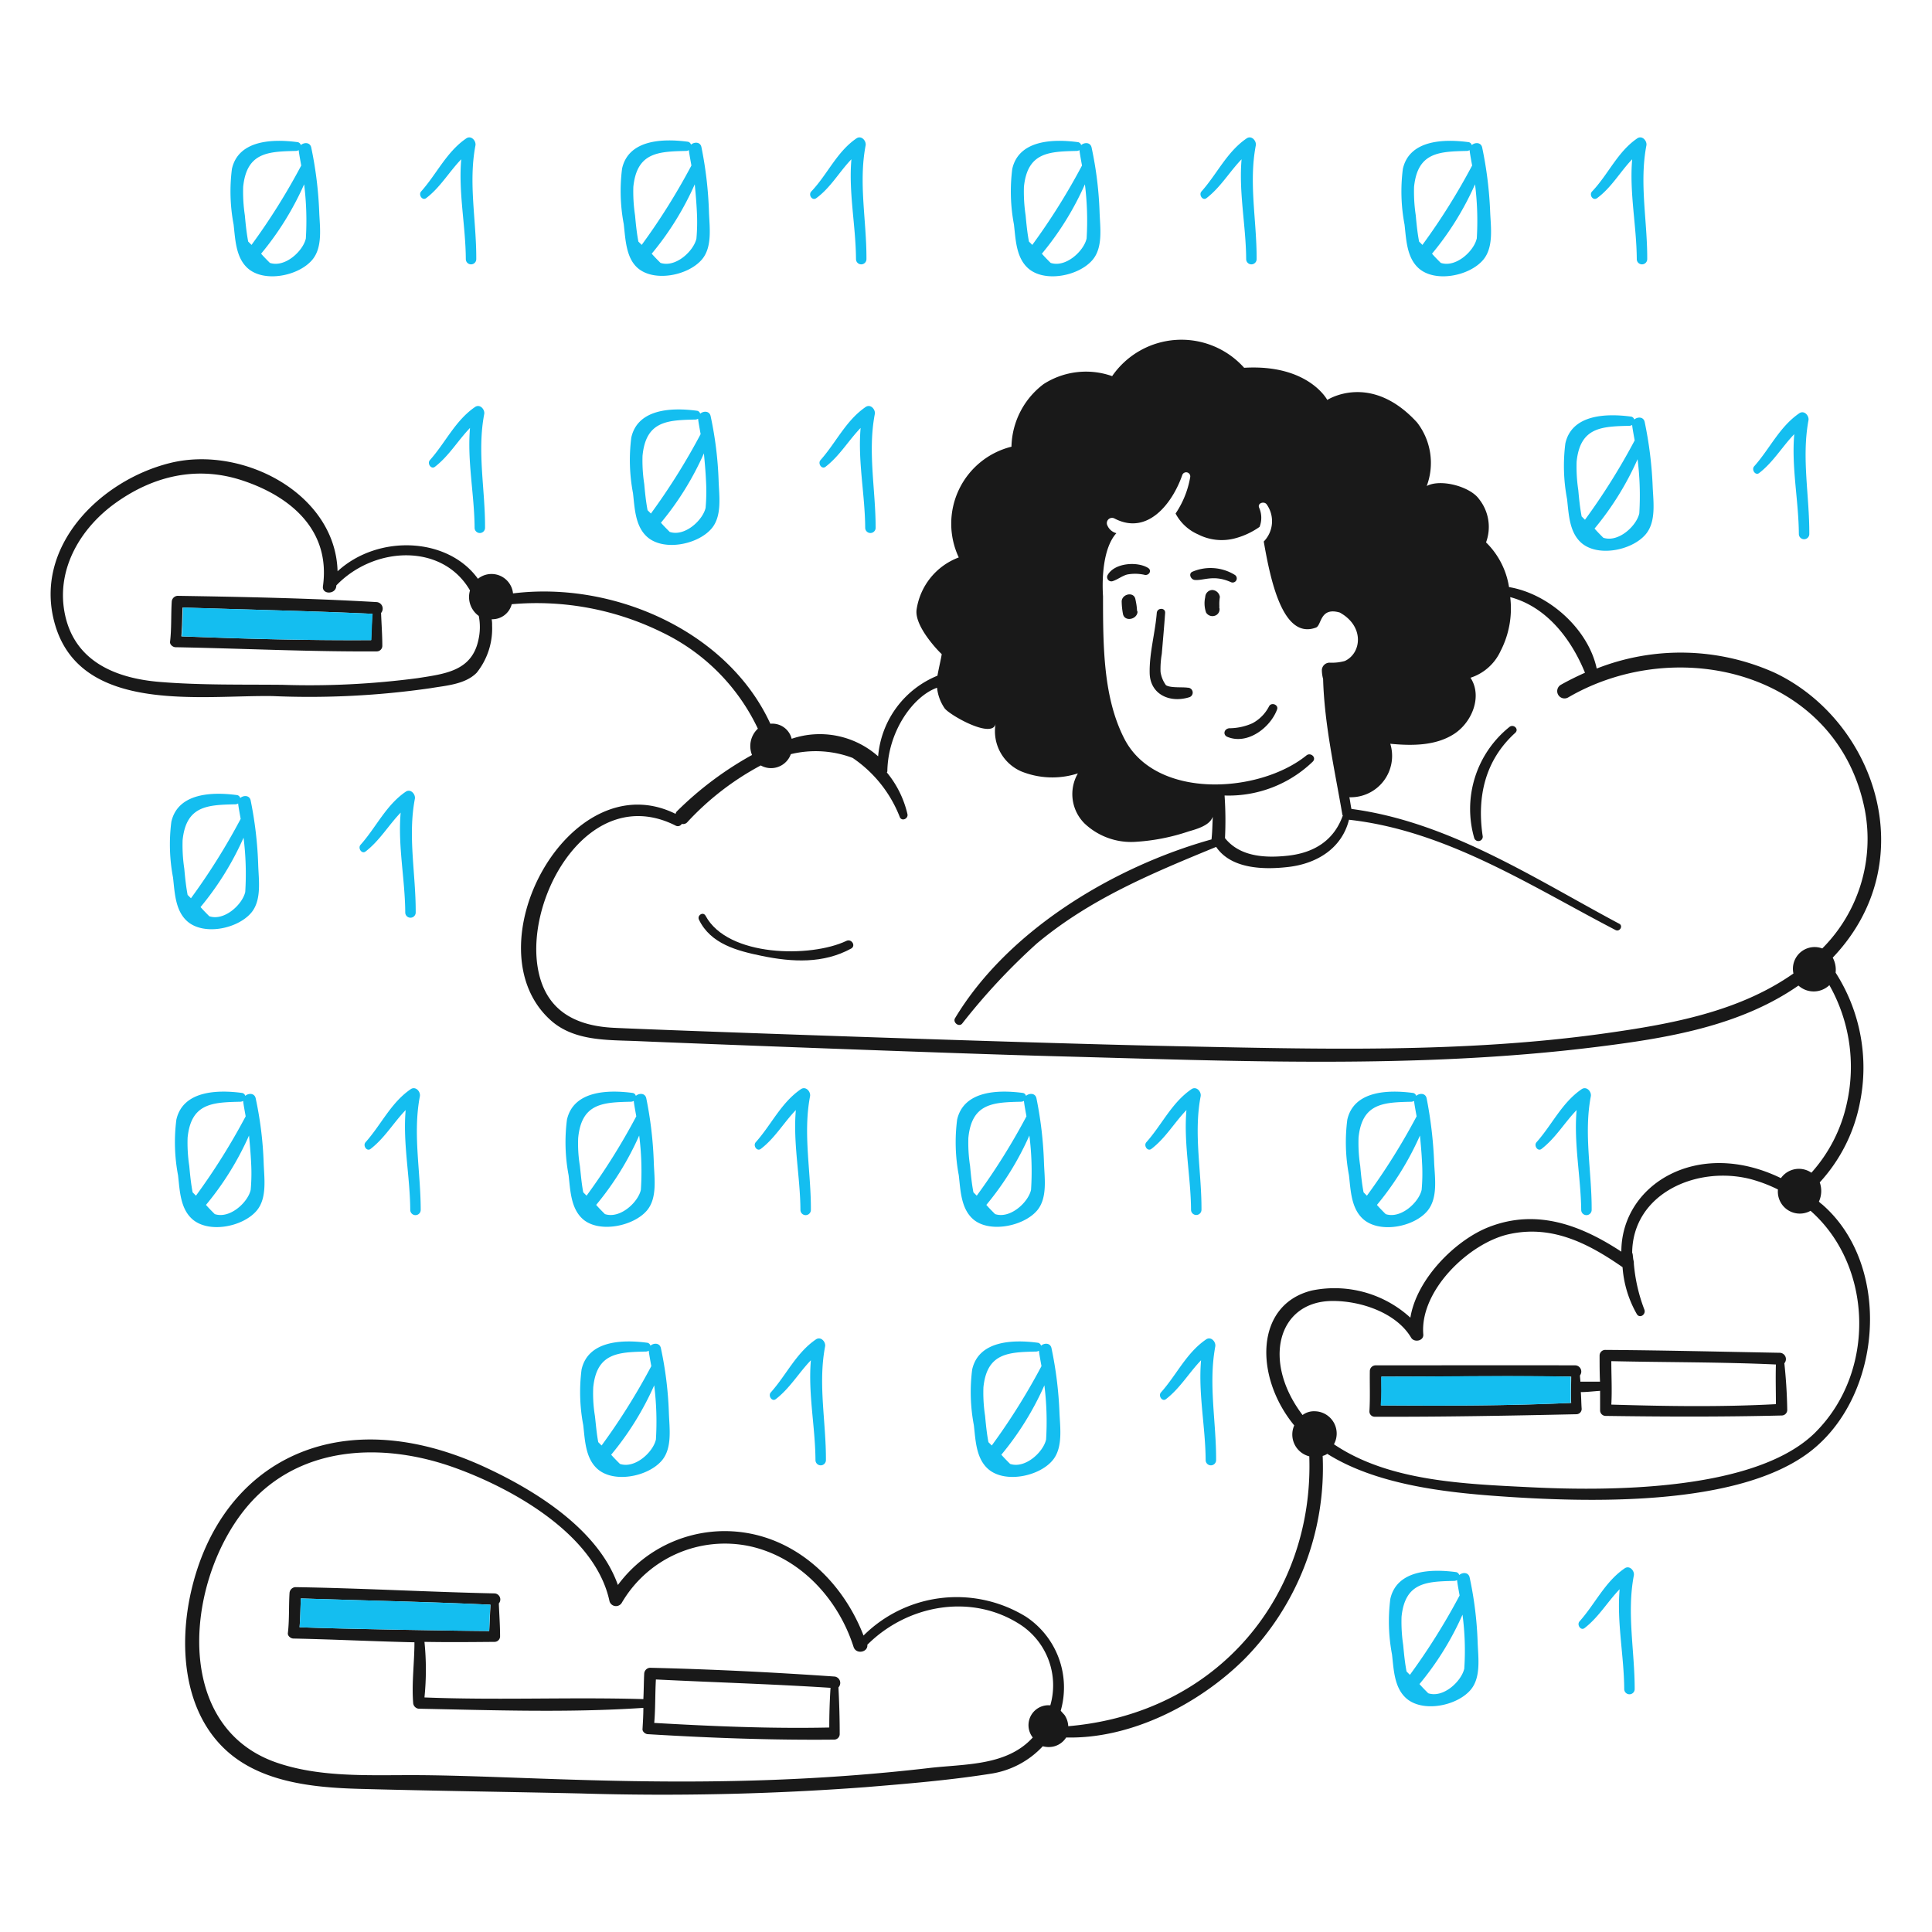 <svg viewBox="-0.5 -0.5 400 400" xmlns="http://www.w3.org/2000/svg" height="400" width="400"><path d="M52.441 226.909c-0.241 -1.129 -1.47 -1.125 -2.163 -0.521a0.854 0.854 0 0 0 -0.599 -0.599c-5.103 -0.692 -12.307 -0.525 -13.666 5.536a36.708 36.708 0 0 0 0.347 11.503c0.357 3.024 0.429 6.749 2.853 8.993 3.37 3.12 10.534 1.714 13.406 -1.642 2.234 -2.609 1.576 -6.747 1.47 -9.947a75.487 75.487 0 0 0 -1.65 -13.325Zm-14.099 8.13c0.716 -7.182 5.187 -7.308 10.984 -7.439a1.273 1.273 0 0 0 0.519 -0.172c0 0.375 0.399 2.534 0.519 3.192a134.008 134.008 0 0 1 -10.292 16.433l-0.692 -0.692c-0.345 -1.815 -0.527 -3.631 -0.692 -5.448a31.908 31.908 0 0 1 -0.345 -5.873Zm13.059 10.811c-0.577 2.594 -4.323 6.055 -7.437 5.017 -0.599 -0.599 -1.211 -1.211 -1.817 -1.903a61.342 61.342 0 0 0 8.91 -14.364c0.174 1.815 0.345 3.719 0.433 5.622a38.049 38.049 0 0 1 -0.088 5.628Z" fill="#14bef0" stroke-width="1"></path><path d="M86.429 226.476c0.182 -0.95 -0.872 -2.175 -1.901 -1.47 -4.1 2.805 -6.085 7.324 -9.343 10.984 -0.61 0.686 0.257 1.995 1.039 1.383 2.931 -2.26 4.756 -5.448 7.264 -8.042 -0.599 6.919 0.91 13.75 0.952 20.67a1.081 1.081 0 0 0 2.163 0c0 -7.87 -1.662 -15.729 -0.174 -23.525Z" fill="#14bef0" stroke-width="1"></path><path d="M133.394 250.173c2.25 -2.594 1.576 -6.747 1.47 -9.947a79.65 79.65 0 0 0 -1.556 -13.319c-0.229 -1.131 -1.47 -1.125 -2.163 -0.519a0.85 0.85 0 0 0 -0.599 -0.599c-5.103 -0.692 -12.309 -0.525 -13.666 5.536a36.646 36.646 0 0 0 0.345 11.503c0.357 3.024 0.429 6.751 2.855 8.993 3.274 3.028 10.46 1.64 13.313 -1.65Zm-1.211 -4.325c-0.577 2.594 -4.323 6.055 -7.437 5.017 -0.599 -0.599 -1.211 -1.211 -1.815 -1.903a61.4 61.4 0 0 0 8.908 -14.364 58.874 58.874 0 0 1 0.345 11.252Zm-12.968 -10.811c0.716 -7.182 5.187 -7.308 10.984 -7.439a1.255 1.255 0 0 0 0.519 -0.172c0 0.375 0.399 2.534 0.519 3.192a134.008 134.008 0 0 1 -10.292 16.433l-0.69 -0.692c-0.347 -1.815 -0.489 -3.635 -0.692 -5.448a28.371 28.371 0 0 1 -0.353 -5.871Z" fill="#14bef0" stroke-width="1"></path><path d="M164.27 229.331c-0.599 6.919 0.91 13.75 0.952 20.67a1.081 1.081 0 0 0 2.163 0c0.044 -7.87 -1.662 -15.729 -0.174 -23.525 0.182 -0.95 -0.872 -2.175 -1.901 -1.47 -4.1 2.805 -6.085 7.324 -9.343 10.984 -0.61 0.686 0.251 1.979 1.039 1.383 2.911 -2.2 4.756 -5.448 7.264 -8.042Z" fill="#14bef0" stroke-width="1"></path><path d="M214.175 250.173c2.25 -2.594 1.576 -6.747 1.47 -9.947a79.65 79.65 0 0 0 -1.556 -13.319c-0.229 -1.131 -1.47 -1.125 -2.163 -0.519a0.85 0.85 0 0 0 -0.599 -0.599c-5.103 -0.692 -12.309 -0.525 -13.666 5.536a36.646 36.646 0 0 0 0.345 11.503c0.357 3.024 0.429 6.751 2.855 8.993 3.274 3.028 10.46 1.64 13.313 -1.65Zm-1.211 -4.325c-0.577 2.594 -4.323 6.055 -7.437 5.017 -0.599 -0.599 -1.211 -1.211 -1.815 -1.903a61.4 61.4 0 0 0 8.908 -14.364 58.874 58.874 0 0 1 0.345 11.252Zm-12.968 -10.811c0.716 -7.182 5.187 -7.308 10.984 -7.439a1.255 1.255 0 0 0 0.519 -0.172c0 0.375 0.399 2.534 0.519 3.192a134.008 134.008 0 0 1 -10.292 16.433l-0.69 -0.692c-0.347 -1.815 -0.527 -3.631 -0.692 -5.448a31.738 31.738 0 0 1 -0.353 -5.871Z" fill="#14bef0" stroke-width="1"></path><path d="M245.14 229.331c-0.599 6.919 0.908 13.75 0.952 20.67a1.081 1.081 0 0 0 2.161 0c0.044 -7.87 -1.66 -15.729 -0.172 -23.525 0.182 -0.95 -0.874 -2.175 -1.903 -1.47 -4.1 2.805 -6.085 7.324 -9.341 10.984 -0.61 0.686 0.251 1.979 1.037 1.383 2.911 -2.2 4.758 -5.448 7.266 -8.042Z" fill="#14bef0" stroke-width="1"></path><path d="M296.427 240.228a86.475 86.475 0 0 0 -1.556 -13.319c-0.229 -1.131 -1.47 -1.125 -2.163 -0.519a0.85 0.85 0 0 0 -0.599 -0.599c-5.103 -0.692 -12.309 -0.525 -13.666 5.536a36.646 36.646 0 0 0 0.345 11.503c0.357 3.024 0.429 6.749 2.855 8.993 3.368 3.12 10.591 1.764 13.406 -1.642 2.187 -2.663 1.526 -6.753 1.377 -9.955Zm-15.655 -5.187c0.716 -7.182 5.187 -7.308 10.984 -7.439a1.255 1.255 0 0 0 0.519 -0.172c0 0.375 0.399 2.534 0.519 3.192a134.008 134.008 0 0 1 -10.292 16.433l-0.69 -0.692c-0.347 -1.815 -0.527 -3.631 -0.692 -5.448a31.738 31.738 0 0 1 -0.347 -5.875Zm13.061 10.811c-0.579 2.594 -4.325 6.055 -7.439 5.017 -0.599 -0.599 -1.211 -1.211 -1.815 -1.903a61.4 61.4 0 0 0 8.908 -14.364c0.174 1.815 0.347 3.719 0.433 5.622a38.049 38.049 0 0 1 -0.086 5.626Z" fill="#14bef0" stroke-width="1"></path><path d="M326.873 250.001a1.081 1.081 0 0 0 2.163 0c0.042 -7.87 -1.662 -15.729 -0.174 -23.525 0.182 -0.95 -0.874 -2.175 -1.903 -1.47 -4.1 2.805 -6.085 7.324 -9.341 10.984 -0.61 0.686 0.257 1.995 1.037 1.383 2.933 -2.26 4.758 -5.448 7.266 -8.042 -0.606 6.919 0.86 13.75 0.952 20.67Z" fill="#14bef0" stroke-width="1"></path><path d="M136.334 278.63c-0.239 -1.129 -1.47 -1.125 -2.163 -0.519a0.858 0.858 0 0 0 -0.599 -0.599c-5.103 -0.69 -12.307 -0.525 -13.666 5.536a36.644 36.644 0 0 0 0.347 11.503c0.357 3.026 0.429 6.749 2.853 8.995 3.37 3.118 10.532 1.712 13.406 -1.644 2.232 -2.607 1.576 -6.747 1.47 -9.947a75.513 75.513 0 0 0 -1.65 -13.327Zm-14.011 8.13c0.716 -7.182 5.187 -7.308 10.984 -7.437a1.299 1.299 0 0 0 0.519 -0.174c0 0.375 0.399 2.534 0.519 3.192a134.008 134.008 0 0 1 -10.292 16.433l-0.692 -0.692c-0.345 -1.815 -0.481 -3.635 -0.692 -5.448a28.439 28.439 0 0 1 -0.345 -5.873Zm12.968 10.811c-0.599 2.594 -4.325 6.055 -7.437 5.017 -0.599 -0.599 -1.211 -1.211 -1.817 -1.903a61.368 61.368 0 0 0 8.91 -14.364 60.728 60.728 0 0 1 0.351 11.25Z" fill="#14bef0" stroke-width="1"></path><path d="M170.325 278.285c0.182 -0.952 -0.874 -2.177 -1.903 -1.47 -4.098 2.803 -6.085 7.324 -9.341 10.973 -0.61 0.688 0.257 1.995 1.037 1.385 2.933 -2.26 4.758 -5.448 7.266 -8.044 -0.599 6.919 0.908 13.752 0.952 20.672a1.081 1.081 0 0 0 2.163 0c0.044 -7.862 -1.662 -15.717 -0.174 -23.515Z" fill="#14bef0" stroke-width="1"></path><path d="M217.204 278.63c-0.241 -1.129 -1.47 -1.125 -2.163 -0.519a0.86 0.86 0 0 0 -0.599 -0.599c-5.103 -0.69 -12.307 -0.525 -13.664 5.536a36.644 36.644 0 0 0 0.345 11.503c0.357 3.026 0.429 6.749 2.855 8.995 3.368 3.118 10.532 1.712 13.404 -1.644 2.234 -2.607 1.606 -6.747 1.47 -9.947a79.6 79.6 0 0 0 -1.65 -13.327Zm-14.099 8.13c0.716 -7.182 5.187 -7.308 10.984 -7.437a1.299 1.299 0 0 0 0.519 -0.174c0 0.375 0.399 2.534 0.519 3.192a134.008 134.008 0 0 1 -10.292 16.433l-0.692 -0.692c-0.345 -1.815 -0.523 -3.631 -0.692 -5.448a31.812 31.812 0 0 1 -0.345 -5.873Zm12.968 10.811c-0.599 2.594 -4.325 6.055 -7.437 5.017 -0.599 -0.599 -1.211 -1.211 -1.817 -1.903a61.368 61.368 0 0 0 8.91 -14.364 60.728 60.728 0 0 1 0.351 11.25Z" fill="#14bef0" stroke-width="1"></path><path d="M251.107 278.285c0.178 -0.952 -0.874 -2.177 -1.903 -1.47 -4.098 2.803 -6.085 7.324 -9.341 10.973 -0.61 0.688 0.257 1.995 1.037 1.385 2.933 -2.26 4.758 -5.448 7.266 -8.044 -0.599 6.919 0.908 13.752 0.952 20.672a1.081 1.081 0 0 0 2.163 0c0.044 -7.862 -1.618 -15.717 -0.174 -23.515Z" fill="#14bef0" stroke-width="1"></path><path d="M51.489 188.508c2.232 -2.609 1.574 -6.747 1.47 -9.947a79.652 79.652 0 0 0 -1.558 -13.319c-0.229 -1.131 -1.47 -1.125 -2.163 -0.519a0.854 0.854 0 0 0 -0.599 -0.599c-5.103 -0.692 -12.307 -0.525 -13.666 5.536a36.648 36.648 0 0 0 0.347 11.503c0.357 3.024 0.429 6.749 2.853 8.993 3.364 3.112 10.44 1.706 13.315 -1.65Zm-1.215 -4.325c-0.599 2.594 -4.325 6.055 -7.439 5.017 -0.599 -0.599 -1.211 -1.211 -1.815 -1.903a61.4 61.4 0 0 0 8.908 -14.364 60.536 60.536 0 0 1 0.347 11.25Zm-12.968 -10.725c0.73 -7.182 5.187 -7.308 10.984 -7.437a1.279 1.279 0 0 0 0.519 -0.174c0 0.375 0.399 2.518 0.519 3.192a134.339 134.339 0 0 1 -10.292 16.433l-0.692 -0.69c-0.345 -1.817 -0.527 -3.633 -0.692 -5.45a32.519 32.519 0 0 1 -0.345 -5.873Z" fill="#14bef0" stroke-width="1"></path><path d="M82.451 167.75c-0.599 6.919 0.908 13.752 0.952 20.67a1.081 1.081 0 0 0 2.163 0c0.044 -7.87 -1.662 -15.727 -0.174 -23.525 0.182 -0.95 -0.874 -2.175 -1.903 -1.47 -4.098 2.805 -6.085 7.326 -9.341 10.984 -0.61 0.686 0.257 1.995 1.037 1.385 2.933 -2.26 4.758 -5.448 7.266 -8.044Z" fill="#14bef0" stroke-width="1"></path><path d="M63.944 30.057c-0.241 -1.127 -1.47 -1.123 -2.163 -0.519a0.854 0.854 0 0 0 -0.599 -0.599c-5.103 -0.692 -12.307 -0.525 -13.666 5.534a36.708 36.708 0 0 0 0.347 11.503c0.357 3.026 0.429 6.751 2.853 8.995 3.37 3.118 10.534 1.714 13.406 -1.644 2.234 -2.607 1.596 -6.747 1.47 -9.945a79.65 79.65 0 0 0 -1.65 -13.327Zm-14.099 8.132c0.732 -7.182 5.187 -7.31 10.984 -7.439a1.305 1.305 0 0 0 0.519 -0.172c0 0.373 0.399 2.516 0.519 3.192a134.008 134.008 0 0 1 -10.292 16.433l-0.692 -0.692c-0.345 -1.817 -0.527 -3.633 -0.692 -5.448a32.718 32.718 0 0 1 -0.345 -5.873Zm12.968 10.723c-0.599 2.594 -4.325 6.055 -7.437 5.017 -0.599 -0.599 -1.211 -1.211 -1.817 -1.903a61.396 61.396 0 0 0 8.91 -14.364 60.7 60.7 0 0 1 0.351 11.25Z" fill="#14bef0" stroke-width="1"></path><path d="M94.992 32.479c-0.599 6.921 0.91 13.752 0.952 20.672a1.081 1.081 0 0 0 2.163 0c0.044 -7.872 -1.662 -15.729 -0.174 -23.525 0.182 -0.95 -0.872 -2.175 -1.901 -1.47 -4.1 2.805 -6.085 7.324 -9.343 10.984 -0.61 0.686 0.251 1.977 1.039 1.383 2.911 -2.2 4.756 -5.448 7.264 -8.044Z" fill="#14bef0" stroke-width="1"></path><path d="M131.405 54.88c3.372 3.116 10.532 1.712 13.406 -1.644 2.232 -2.607 1.574 -6.747 1.47 -9.947a79.884 79.884 0 0 0 -1.556 -13.319c-0.231 -1.131 -1.47 -1.125 -2.163 -0.519a0.86 0.86 0 0 0 -0.599 -0.599c-5.103 -0.69 -12.307 -0.525 -13.666 5.536A36.708 36.708 0 0 0 128.638 45.885c0.357 3.026 0.439 6.835 2.767 8.995Zm12.281 -5.969c-0.599 2.594 -4.323 6.055 -7.437 5.017 -0.599 -0.599 -1.211 -1.211 -1.817 -1.903a61.33 61.33 0 0 0 8.91 -14.364c0.174 1.815 0.345 3.719 0.433 5.62a39.264 39.264 0 0 1 -0.088 5.63Zm-13.059 -10.723c0.732 -7.182 5.187 -7.31 10.984 -7.439a1.295 1.295 0 0 0 0.519 -0.172c0 0.373 0.399 2.516 0.519 3.192a134.008 134.008 0 0 1 -10.292 16.433L131.67 49.518c-0.345 -1.817 -0.527 -3.633 -0.692 -5.448a32.718 32.718 0 0 1 -0.351 -5.881Z" fill="#14bef0" stroke-width="1"></path><path d="M168.51 40.522c2.993 -2.195 4.756 -5.448 7.264 -8.044 -0.599 6.921 0.91 13.752 0.952 20.672a1.081 1.081 0 0 0 2.163 0c0.044 -7.872 -1.662 -15.729 -0.174 -23.525 0.182 -0.95 -0.872 -2.175 -1.901 -1.47 -4.1 2.805 -5.965 7.433 -9.343 10.984 -0.674 0.708 0.188 2.007 1.039 1.383Z" fill="#14bef0" stroke-width="1"></path><path d="M99.75 85.238c0.182 -0.95 -0.874 -2.175 -1.903 -1.47C93.747 86.583 91.77 91.092 88.506 94.763c-0.61 0.686 0.257 1.995 1.037 1.383 2.931 -2.26 4.758 -5.448 7.266 -8.042 -0.599 6.919 0.908 13.75 0.952 20.67a1.081 1.081 0 0 0 2.163 0c0.042 -7.88 -1.662 -15.739 -0.174 -23.535Z" fill="#14bef0" stroke-width="1"></path><path d="M146.633 85.671c-0.239 -1.129 -1.47 -1.125 -2.163 -0.521a0.852 0.852 0 0 0 -0.599 -0.599c-5.103 -0.692 -12.307 -0.525 -13.666 5.536a36.648 36.648 0 0 0 0.347 11.503c0.357 3.024 0.429 6.749 2.853 8.993 3.37 3.12 10.532 1.714 13.406 -1.642 2.234 -2.609 1.576 -6.747 1.47 -9.947a75.489 75.489 0 0 0 -1.65 -13.325Zm-14.097 8.13c0.716 -7.182 5.187 -7.31 10.984 -7.439a1.305 1.305 0 0 0 0.519 -0.172c0 0.373 0.399 2.516 0.519 3.192a134.493 134.493 0 0 1 -10.294 16.441l-0.692 -0.692c-0.345 -1.815 -0.527 -3.631 -0.692 -5.448a31.734 31.734 0 0 1 -0.349 -5.881Zm13.059 10.811c-0.577 2.594 -4.325 6.055 -7.437 5.015 -0.599 -0.599 -1.211 -1.209 -1.817 -1.901A61.408 61.408 0 0 0 145.236 93.366c0.172 1.815 0.345 3.719 0.431 5.622a38.049 38.049 0 0 1 -0.078 5.624Z" fill="#14bef0" stroke-width="1"></path><path d="M180.617 85.238c0.182 -0.95 -0.874 -2.175 -1.903 -1.47 -4.098 2.815 -6.085 7.324 -9.339 10.994 -0.61 0.686 0.257 1.995 1.037 1.383 2.933 -2.26 4.758 -5.448 7.266 -8.042 -0.599 6.919 0.908 13.75 0.952 20.67a1.081 1.081 0 0 0 2.163 0c-0.002 -7.88 -1.664 -15.739 -0.176 -23.535Z" fill="#14bef0" stroke-width="1"></path><path d="M225.507 30.057c-0.241 -1.127 -1.47 -1.123 -2.163 -0.519a0.854 0.854 0 0 0 -0.599 -0.599c-5.103 -0.692 -12.307 -0.525 -13.666 5.534a36.708 36.708 0 0 0 0.347 11.503c0.357 3.026 0.429 6.751 2.855 8.995 3.368 3.118 10.532 1.714 13.404 -1.644 2.234 -2.607 1.576 -6.745 1.47 -9.945a75.533 75.533 0 0 0 -1.65 -13.327Zm-14.013 8.132c0.732 -7.182 5.187 -7.31 10.984 -7.439a1.285 1.285 0 0 0 0.519 -0.172c0 0.375 0.399 2.534 0.519 3.192a134.008 134.008 0 0 1 -10.292 16.433l-0.69 -0.692c-0.347 -1.817 -0.527 -3.633 -0.692 -5.448a32.718 32.718 0 0 1 -0.347 -5.873Zm12.968 10.723c-0.599 2.594 -4.323 6.055 -7.437 5.017 -0.599 -0.599 -1.211 -1.211 -1.815 -1.903a61.388 61.388 0 0 0 8.908 -14.364 60.7 60.7 0 0 1 0.351 11.25Z" fill="#14bef0" stroke-width="1"></path><path d="M259.496 29.626c0.182 -0.95 -0.872 -2.175 -1.901 -1.47 -4.1 2.805 -6.085 7.324 -9.343 10.984 -0.61 0.686 0.257 1.995 1.039 1.383 2.931 -2.26 4.756 -5.448 7.264 -8.044 -0.599 6.921 0.91 13.752 0.952 20.672a1.081 1.081 0 0 0 2.163 0c0.044 -7.864 -1.662 -15.729 -0.174 -23.525Z" fill="#14bef0" stroke-width="1"></path><path d="M306.374 30.057c-0.241 -1.127 -1.47 -1.123 -2.163 -0.519a0.852 0.852 0 0 0 -0.599 -0.599c-5.103 -0.692 -12.309 -0.525 -13.666 5.534a36.644 36.644 0 0 0 0.345 11.503c0.357 3.026 0.429 6.751 2.855 8.995 3.368 3.118 10.532 1.714 13.406 -1.644 2.232 -2.607 1.606 -6.747 1.47 -9.945a79.862 79.862 0 0 0 -1.65 -13.327Zm-14.107 8.132c0.732 -7.182 5.187 -7.31 10.984 -7.439a1.285 1.285 0 0 0 0.519 -0.172c0 0.375 0.399 2.534 0.519 3.192a134.008 134.008 0 0 1 -10.292 16.433l-0.69 -0.692c-0.347 -1.817 -0.527 -3.633 -0.692 -5.448a32.718 32.718 0 0 1 -0.347 -5.873Zm12.968 10.723c-0.599 2.594 -4.323 6.055 -7.437 5.017 -0.599 -0.599 -1.211 -1.211 -1.815 -1.903a61.388 61.388 0 0 0 8.908 -14.364 60.7 60.7 0 0 1 0.359 11.25Z" fill="#14bef0" stroke-width="1"></path><path d="M330.159 40.522c2.993 -2.195 4.758 -5.448 7.266 -8.044 -0.599 6.921 0.908 13.752 0.952 20.672a1.081 1.081 0 0 0 2.163 0c0.042 -7.872 -1.662 -15.729 -0.174 -23.525 0.182 -0.95 -0.874 -2.175 -1.903 -1.47 -4.1 2.805 -5.965 7.433 -9.341 10.984 -0.674 0.708 0.186 2.007 1.037 1.383Z" fill="#14bef0" stroke-width="1"></path><path d="M340.018 86.882c-0.239 -1.129 -1.47 -1.125 -2.161 -0.521a0.854 0.854 0 0 0 -0.599 -0.599c-5.103 -0.692 -12.307 -0.525 -13.666 5.536a36.648 36.648 0 0 0 0.347 11.503c0.357 3.024 0.429 6.749 2.853 8.993 3.37 3.12 10.532 1.714 13.406 -1.642 2.234 -2.609 1.608 -6.749 1.47 -9.947a80.508 80.508 0 0 0 -1.652 -13.325Zm-14.097 8.215c0.73 -7.182 5.187 -7.308 10.984 -7.437a1.309 1.309 0 0 0 0.519 -0.174c0 0.375 0.399 2.534 0.519 3.192a134.25 134.25 0 0 1 -10.292 16.433l-0.692 -0.692c-0.345 -1.815 -0.527 -3.631 -0.692 -5.448a32.519 32.519 0 0 1 -0.345 -5.873Zm12.968 10.725c-0.599 2.594 -4.325 6.055 -7.439 5.015 -0.599 -0.599 -1.211 -1.211 -1.815 -1.901a61.334 61.334 0 0 0 8.908 -14.364 60.536 60.536 0 0 1 0.353 11.25Z" fill="#14bef0" stroke-width="1"></path><path d="M373.923 86.535c0.176 -0.95 -0.874 -2.175 -1.903 -1.47 -4.1 2.805 -6.085 7.326 -9.341 10.984 -0.61 0.686 0.257 1.995 1.037 1.385 2.933 -2.262 4.758 -5.45 7.266 -8.044 -0.599 6.919 0.908 13.752 0.952 20.67a1.081 1.081 0 0 0 2.163 0c0.042 -7.87 -1.618 -15.737 -0.174 -23.525Z" fill="#14bef0" stroke-width="1"></path><path d="M303.779 326.113c-0.239 -1.129 -1.47 -1.125 -2.161 -0.519a0.864 0.864 0 0 0 -0.599 -0.599c-5.103 -0.692 -12.307 -0.525 -13.666 5.536a36.644 36.644 0 0 0 0.347 11.503c0.357 3.026 0.429 6.749 2.853 8.995 3.37 3.118 10.532 1.712 13.406 -1.644 2.234 -2.607 1.576 -6.747 1.47 -9.947a75.489 75.489 0 0 0 -1.652 -13.327Zm-14.105 8.13c0.73 -7.182 5.187 -7.308 10.984 -7.437a1.309 1.309 0 0 0 0.519 -0.174c0 0.375 0.399 2.534 0.519 3.192a134.493 134.493 0 0 1 -10.292 16.433l-0.692 -0.692c-0.345 -1.815 -0.527 -3.631 -0.692 -5.448a32.519 32.519 0 0 1 -0.345 -5.873Zm12.968 10.811c-0.642 2.594 -4.325 6.055 -7.439 5.017 -0.599 -0.599 -1.211 -1.211 -1.815 -1.903a61.36 61.36 0 0 0 8.908 -14.364 56.387 56.387 0 0 1 0.361 11.25Z" fill="#14bef0" stroke-width="1"></path><path d="M337.769 325.68c0.182 -0.95 -0.874 -2.175 -1.903 -1.47 -4.098 2.805 -6.083 7.326 -9.341 10.984 -0.61 0.686 0.257 1.995 1.039 1.385 2.931 -2.262 4.756 -5.45 7.264 -8.044 -0.599 6.919 0.908 13.752 0.952 20.67a1.081 1.081 0 0 0 2.163 0c0.01 -7.86 -1.662 -15.727 -0.174 -23.525Z" fill="#14bef0" stroke-width="1"></path><path d="M234.588 123.64c-0.259 -1.73 -2.769 -1.211 -2.855 0.345a15.1 15.1 0 0 0 0.259 2.594c0.301 1.722 2.941 1.211 3.026 -0.433 -0.207 -0.198 -0.008 -0.618 -0.431 -2.506Z" fill="#191919" stroke-width="1"></path><path d="M250.502 121.651a1.514 1.514 0 0 0 -1.47 1.47 5.835 5.835 0 0 0 0.172 3.192 1.534 1.534 0 0 0 1.73 0.692 1.397 1.397 0 0 0 0.952 -1.903l0.088 0.086a8.778 8.778 0 0 1 0.086 -2.075 1.662 1.662 0 0 0 -1.556 -1.462Z" fill="#191919" stroke-width="1"></path><path d="M245.658 143.877a1.011 1.011 0 0 0 -0.259 -1.995c-1.125 -0.172 -3.547 0.088 -4.499 -0.519a6.173 6.173 0 0 1 -1.123 -2.767 18.498 18.498 0 0 1 0.259 -3.719c0.239 -2.857 0.495 -5.624 0.692 -8.477 0.078 -1.125 -1.64 -1.123 -1.73 0 -0.333 4.154 -1.556 8.303 -1.47 12.455 0.088 4.331 4.046 6.256 8.13 5.021Z" fill="#191919" stroke-width="1"></path><path d="M376.778 248.876a4.75 4.75 0 0 1 -0.692 -0.599 5.275 5.275 0 0 0 0.172 -3.978 33.807 33.807 0 0 0 8.303 -16.433 36.415 36.415 0 0 0 -5.015 -26.986 5.313 5.313 0 0 0 -0.599 -3.112c18.978 -19.926 8.778 -49.115 -12.022 -58.986a47.481 47.481 0 0 0 -36.844 -0.866c-1.73 -8.13 -9.859 -15.481 -18.154 -16.866a16.479 16.479 0 0 0 -4.758 -9.255 9.239 9.239 0 0 0 -1.47 -8.993c-1.796 -2.526 -7.87 -4.239 -10.811 -2.681a13.668 13.668 0 0 0 -1.995 -13.147c-9.626 -10.528 -18.595 -4.67 -18.595 -4.67s-3.892 -7.439 -17.211 -6.659a17.422 17.422 0 0 0 -27.331 1.73 16.215 16.215 0 0 0 -14.184 1.642 16.666 16.666 0 0 0 -6.659 12.968A16.425 16.425 0 0 0 198.002 114.912a13.652 13.652 0 0 0 -8.734 10.811c-0.489 3.637 5.101 9.177 5.187 9.177 0.086 0.086 -0.599 2.941 -0.866 4.497a19.812 19.812 0 0 0 -12.281 16.692 18.18 18.18 0 0 0 -17.903 -3.633 4.118 4.118 0 0 0 -4.411 -3.112c-8.822 -19.202 -32.519 -29.58 -53.278 -26.986a4.475 4.475 0 0 0 -7.264 -3.026c-6.228 -8.648 -20.672 -9.255 -29.061 -1.556C68.959 101.671 49.675 91.638 34.713 95.361c-14.621 3.629 -28.529 17.556 -23.788 33.554 5.474 18.502 30.358 14.458 45.061 14.703a175.64 175.64 0 0 0 32.694 -1.642c3.11 -0.535 7.114 -0.758 9.512 -3.192a14.629 14.629 0 0 0 3.192 -9.776 6.466 6.466 0 0 0 -0.088 -1.299 4.154 4.154 0 0 0 4.152 -3.112A58.719 58.719 0 0 1 136.681 130.473a42.067 42.067 0 0 1 19.727 19.892 4.934 4.934 0 0 0 -1.211 5.448 70.396 70.396 0 0 0 -15.481 11.591 1.085 1.085 0 0 0 -0.345 0.599c-21.969 -10.899 -42.671 27.625 -25.861 42.727 4.922 4.421 11.936 4.054 18.077 4.323 9.428 0.415 66.683 2.611 85.885 3.114 37.448 0.982 75.251 2.731 112.518 -1.903 14.448 -1.796 29.668 -4.237 41.861 -12.714a4.698 4.698 0 0 0 6.402 -0.086 34.364 34.364 0 0 1 3.631 24.391 31.489 31.489 0 0 1 -7.352 14.444 4.561 4.561 0 0 0 -6.312 1.123c-17.275 -8.397 -33.039 1.329 -33.039 15.222 -8.303 -5.448 -17.466 -8.978 -27.417 -5.103 -6.915 2.693 -14.963 10.725 -16.261 18.769a23.26 23.26 0 0 0 -20.411 -5.622c-11.848 2.931 -11.884 17.917 -3.633 27.93a4.654 4.654 0 0 0 3.114 6.4c0.986 28.574 -18.733 53.207 -49.905 55.874a4.451 4.451 0 0 0 -0.778 -2.336c-0.088 -0.086 -0.78 -0.864 -0.78 -0.864a17.556 17.556 0 0 0 -7.182 -19.461 27.363 27.363 0 0 0 -33.644 3.892c-4.066 -10.552 -12.892 -19.435 -24.391 -21.277a27.519 27.519 0 0 0 -26.466 10.811c-4.066 -11.503 -17.039 -19.551 -27.503 -24.389 -30.134 -13.953 -54.741 -1.359 -60.889 25.859 -2.424 10.725 -1.644 23.872 6.583 32.088 7.264 7.266 18.508 8.379 28.281 8.65 15.224 0.417 30.524 0.608 45.839 0.952a564.695 564.695 0 0 0 58.9 -1.299c8.561 -0.704 17.307 -1.42 25.861 -2.767a18.482 18.482 0 0 0 10.897 -5.708 4.71 4.71 0 0 0 2.077 0.086 4.235 4.235 0 0 0 2.767 -1.903c13.492 0.347 27.595 -7 36.846 -16.173a56.423 56.423 0 0 0 16.259 -42.12 3.176 3.176 0 0 0 0.952 -0.433c10.033 6.314 24.046 7.936 35.028 8.736 18.773 1.367 50.248 2.324 65.127 -9.341s16.768 -38.476 2.326 -51.018ZM98.539 132.029c-1.379 6.42 -6.921 6.982 -12.541 7.87a170.654 170.654 0 0 1 -28.024 1.385c-8.477 -0.084 -17.039 0.09 -25.428 -0.599 -9.341 -0.774 -17.927 -4.407 -19.719 -14.615 -1.578 -8.991 3.455 -17.305 10.552 -22.402 7.952 -5.714 17.037 -7.78 26.38 -4.67 10.119 3.374 18.2 10.396 16.604 21.881 -0.245 1.778 2.769 1.746 2.769 -0.172 7.832 -8.17 21.977 -8.808 27.677 1.037a4.81 4.81 0 0 0 1.815 5.277 11.834 11.834 0 0 1 -0.086 5.007Zm130.254 -23.701a1.081 1.081 0 0 1 1.47 -1.47c6.897 3.591 12.014 -3.258 14.011 -8.995a0.852 0.852 0 0 1 1.644 0.433 19.33 19.33 0 0 1 -3.026 7.525 9.6 9.6 0 0 0 4.67 4.325 10.733 10.733 0 0 0 7.437 0.864 15.79 15.79 0 0 0 5.277 -2.422 5.145 5.145 0 0 0 -0.088 -3.978c-0.399 -0.962 1.043 -1.397 1.558 -0.692a6.021 6.021 0 0 1 -0.599 7.699c1.385 7.956 3.938 20.391 10.811 17.815 1.197 -0.451 0.778 -4.323 4.93 -3.112 5.137 2.833 4.527 8.423 1.039 10.033a10.133 10.133 0 0 1 -3.192 0.345 1.61 1.61 0 0 0 -1.558 1.47 7.266 7.266 0 0 0 0.259 1.903c0.259 9.426 2.422 18.941 3.99 28.11 0 0.086 0.086 0.086 0.086 0.172 -1.815 5.103 -5.881 7.699 -11.33 8.303 -4.67 0.519 -9.947 0.259 -13.061 -3.633a75.239 75.239 0 0 0 -0.086 -8.822 25.075 25.075 0 0 0 18.248 -7.004c0.866 -0.866 -0.437 -1.995 -1.297 -1.297 -9.738 7.894 -31.2 9.241 -37.706 -3.461 -4.341 -8.471 -4.411 -18.881 -4.411 -29.492 -0.259 -3.978 0.086 -10.119 2.767 -13.059a2.759 2.759 0 0 1 -1.845 -1.558Zm13.839 107.766c-30.446 -0.612 -107.854 -3.372 -116.157 -3.804s-14.242 -3.896 -15.655 -12.541c-2.46 -15.058 10.959 -38.178 28.542 -29.326a0.952 0.952 0 0 0 1.297 -0.347 1.159 1.159 0 0 0 1.211 -0.431 57.685 57.685 0 0 1 15.136 -11.669 4.345 4.345 0 0 0 6.226 -2.336 21.746 21.746 0 0 1 12.8 0.78 26.316 26.316 0 0 1 9.776 12.281c0.451 0.944 1.817 0.259 1.558 -0.692a20.948 20.948 0 0 0 -4.239 -8.563c0 -0.086 0.086 -0.174 0.088 -0.259 0.134 -8.327 5.375 -15.561 10.292 -17.299a9.137 9.137 0 0 0 1.556 4.239c0.964 1.375 9.776 6.4 10.552 3.286a9.071 9.071 0 0 0 5.277 9.776 17.181 17.181 0 0 0 11.771 0.433 8.579 8.579 0 0 0 1.385 10.374 14.019 14.019 0 0 0 10.374 3.806 42.294 42.294 0 0 0 11.158 -2.163c1.47 -0.427 4.064 -1.125 4.842 -2.681 0.088 -0.086 0.088 -0.174 0.174 -0.347 -0.086 1.558 -0.086 3.028 -0.259 4.588v0.088c-20.149 5.622 -42.132 18.753 -53.105 37.017 -0.519 0.864 0.798 1.917 1.47 1.123a130.914 130.914 0 0 1 15.481 -16.604c11.134 -9.285 23.872 -14.532 37.107 -19.98 3.114 4.588 9.859 4.75 14.963 4.152 5.967 -0.7 11.07 -3.892 12.541 -9.776 20.149 2.248 37.566 13.68 55.182 22.833 0.858 0.447 1.632 -0.842 0.778 -1.297C317.107 181.346 299.45 169.653 279.3 166.982c-0.172 -0.778 -0.259 -1.644 -0.431 -2.422a8.563 8.563 0 0 0 8.475 -11.07c4.499 0.431 9.341 0.431 13.147 -1.995s5.967 -7.87 3.459 -11.675a10.35 10.35 0 0 0 6.228 -5.536 19.194 19.194 0 0 0 1.995 -11.156c7.523 1.995 12.626 8.648 15.481 15.655 -1.73 0.778 -3.364 1.574 -5.017 2.508a1.512 1.512 0 0 0 1.558 2.594c22.829 -13.281 55.86 -5.031 61.408 23.353a32.084 32.084 0 0 1 -8.822 28.628 4.495 4.495 0 0 0 -5.969 5.187c-11.33 7.956 -25.426 10.476 -38.833 12.369 -29.582 4.17 -59.682 3.274 -89.348 2.675Zm-50.771 149.457c-45.316 5.271 -82.37 1.47 -107.247 1.47 -9.255 0 -19.032 0.447 -27.85 -2.594 -23.192 -8.002 -18.3 -41.823 -3.633 -55.613 11.01 -10.35 26.992 -10.308 40.479 -5.448 12.199 4.389 29.189 13.935 32.088 27.677a1.397 1.397 0 0 0 2.508 0.345 24.714 24.714 0 0 1 26.466 -11.771c10.462 2.268 18.354 10.891 21.546 20.846 0.525 1.642 3.028 1.123 2.855 -0.433 8.303 -8.303 21.656 -10.773 31.828 -4.066a15.006 15.006 0 0 1 6.055 16.606 4.126 4.126 0 0 0 -3.633 6.659c-5.385 5.917 -13.959 5.454 -21.46 6.32Zm183.54 -69.538c-12.114 12.114 -42.116 12.239 -58.813 11.417 -14.039 -0.692 -29.542 -1.227 -40.909 -8.91a4.616 4.616 0 0 0 -3.99 -6.833 3.948 3.948 0 0 0 -2.508 0.778c-8.453 -11.142 -5.129 -23.473 6.055 -23.611 5.881 -0.072 13.351 2.394 16.433 7.611 0.612 1.033 2.623 0.69 2.508 -0.692 -0.76 -9.099 9.516 -18.933 17.732 -20.748 8.91 -1.979 16.433 1.903 23.525 6.833a22.725 22.725 0 0 0 2.941 9.688c0.599 1.047 1.995 0.084 1.556 -0.952a34.514 34.514 0 0 1 -2.163 -9.514 1.921 1.921 0 0 0 -0.086 -0.692c-0.088 -0.431 -0.088 -0.864 -0.174 -1.297 0 -0.086 0 -0.086 -0.086 -0.174 0.086 -12.281 13.311 -18.133 24.477 -15.308a30.292 30.292 0 0 1 5.708 2.163 4.547 4.547 0 0 0 6.747 4.411c12.9 11.36 13.608 33.261 1.039 45.829Z" fill="#191919" stroke-width="1"></path><path d="M77.522 124.159c-13.742 -0.798 -27.499 -1.081 -41.257 -1.297a1.291 1.291 0 0 0 -1.209 1.209c-0.174 2.769 -0.02 5.544 -0.347 8.303 -0.072 0.608 0.599 1.115 1.125 1.125 13.931 0.259 27.762 0.952 41.696 0.866a1.151 1.151 0 0 0 1.125 -1.125c0 -2.248 -0.174 -4.588 -0.259 -6.833a1.359 1.359 0 0 0 -0.874 -2.248ZM37.045 131.251c0.172 -1.995 0.172 -3.978 0.259 -5.969 13.059 0.433 26.206 0.692 39.266 1.299l-0.259 5.448c-13.059 0.086 -26.121 -0.259 -39.266 -0.778Z" fill="#191919" stroke-width="1"></path><path d="M76.397 132.029c0.088 -1.815 0.088 -3.633 0.259 -5.448 -13.059 -0.599 -26.206 -0.866 -39.266 -1.299 -0.086 1.995 -0.086 3.99 -0.259 5.969 13.059 0.519 26.121 0.864 39.266 0.778Z" fill="#14bef0" stroke-width="1"></path><path d="M172.314 346.611c-12.706 -0.878 -25.416 -1.514 -38.228 -1.817a1.289 1.289 0 0 0 -1.211 1.211c-0.086 1.73 -0.086 3.547 -0.174 5.277 -15.134 -0.433 -30.27 0.259 -45.32 -0.347a56.836 56.836 0 0 0 0 -11.503c4.844 0.088 9.688 0.044 14.532 0a1.147 1.147 0 0 0 1.123 -1.123c0 -2.248 -0.172 -4.588 -0.259 -6.833a1.257 1.257 0 0 0 -0.864 -2.077c-13.766 -0.301 -27.499 -1.081 -41.257 -1.297a1.297 1.297 0 0 0 -1.211 1.211c-0.174 2.767 -0.02 5.542 -0.345 8.303 -0.072 0.599 0.599 1.113 1.123 1.125 8.395 0.172 16.78 0.599 25.083 0.778 0 4.237 -0.599 8.475 -0.259 12.626a1.287 1.287 0 0 0 1.123 1.125c15.405 0.303 31.05 0.864 46.531 -0.174 0 1.47 -0.086 2.855 -0.172 4.325 -0.088 0.599 0.599 1.123 1.123 1.123 12.888 0.78 25.686 1.255 38.575 1.125a1.151 1.151 0 0 0 1.125 -1.125c0 -3.192 -0.088 -6.4 -0.261 -9.686a1.335 1.335 0 0 0 -0.778 -2.248Zm-110.792 -10.206c0.172 -1.995 0.172 -3.978 0.259 -5.967 13.059 0.431 26.206 0.69 39.266 1.297l-0.259 5.448c-4.67 0 -31.136 -0.427 -39.266 -0.778Zm73.43 19.806c0.259 -2.941 0.172 -5.969 0.345 -8.995 12.022 0.599 24.14 0.952 36.153 1.73a129.91 129.91 0 0 0 -0.259 8.217c-12.11 0.259 -24.217 -0.257 -36.239 -0.952Z" fill="#191919" stroke-width="1"></path><path d="M100.787 337.183c0.086 -1.815 0.086 -3.633 0.259 -5.448 -13.059 -0.599 -26.206 -0.866 -39.266 -1.297 -0.088 1.995 -0.088 3.978 -0.259 5.967 8.13 0.351 34.595 0.778 39.266 0.778Z" fill="#14bef0" stroke-width="1"></path><path d="M368.042 279.581c-12.028 -0.217 -24.13 -0.519 -36.153 -0.599a1.179 1.179 0 0 0 -1.211 1.211c0 1.817 0 3.547 0.088 5.363h-4.066c0 -0.433 -0.086 -0.864 -0.086 -1.297a1.285 1.285 0 0 0 -0.952 -2.077c-13.754 -0.042 -27.505 0 -41.342 0a1.197 1.197 0 0 0 -1.211 1.211c-0.044 2.769 0.086 5.536 -0.086 8.303a1.089 1.089 0 0 0 1.123 1.125c13.925 0.044 27.84 -0.215 41.696 -0.519a1.099 1.099 0 0 0 1.125 -1.125c-0.086 -1.123 -0.086 -2.334 -0.174 -3.459 1.299 0 2.681 -0.174 3.99 -0.259v4.066a1.149 1.149 0 0 0 1.123 1.123c12.199 0.174 24.293 0.217 36.499 -0.086a1.151 1.151 0 0 0 1.125 -1.125 104.65 104.65 0 0 0 -0.599 -9.686 1.311 1.311 0 0 0 -0.89 -2.171Zm-82.593 10.897c0.174 -1.995 0.088 -3.978 0.088 -5.967 13.059 0 26.206 -0.174 39.266 0 0 0.345 -0.086 4.588 0 5.448 -13.151 0.606 -26.298 0.606 -39.359 0.513Zm47.657 -0.172c0.174 -3.028 0 -5.969 0 -8.995 11.33 0.259 22.743 0.174 34.077 0.692 -0.086 2.767 0 5.534 0 8.215 -11.336 0.606 -22.665 0.433 -34.083 0.088Z" fill="#191919" stroke-width="1"></path><path d="M324.71 289.959v-5.448c-13.061 -0.259 -26.206 0 -39.268 0 0 1.995 0.088 3.978 -0.086 5.967 13.147 0.088 26.294 0.088 39.353 -0.519Z" fill="#14bef0" stroke-width="1"></path><path d="M253.702 152.095c4.152 1.644 8.836 -1.995 10.204 -5.708 0.351 -0.952 -1.123 -1.558 -1.642 -0.692a8.179 8.179 0 0 1 -3.459 3.545 11.892 11.892 0 0 1 -4.844 1.039c-1.125 0.172 -1.297 1.47 -0.259 1.815Z" fill="#191919" stroke-width="1"></path><path d="M246.869 119.574c1.871 0.16 3.87 -1.141 7.437 0.433a0.854 0.854 0 0 0 0.866 -1.47 9.576 9.576 0 0 0 -8.736 -0.692c-0.952 0.345 -0.433 1.656 0.433 1.73Z" fill="#191919" stroke-width="1"></path><path d="M229.824 119.834c1.121 -0.359 1.897 -1.059 3.028 -1.383a8.928 8.928 0 0 1 3.719 0.086c0.864 0.1 1.466 -0.948 0.599 -1.47 -2.256 -1.371 -7.004 -1.037 -8.379 1.556a0.882 0.882 0 0 0 1.033 1.211Z" fill="#191919" stroke-width="1"></path><path d="M174.736 194.301c-7.382 3.515 -24.539 3.356 -29.147 -5.187 -0.515 -0.954 -1.796 -0.094 -1.385 0.778 2.424 5.063 7.96 6.476 13.061 7.525 6.23 1.283 12.714 1.644 18.508 -1.556 0.952 -0.608 0.01 -2.059 -1.037 -1.56Z" fill="#191919" stroke-width="1"></path><path d="M311.996 150.024a21.757 21.757 0 0 0 -7.266 23.006 0.904 0.904 0 0 0 1.73 -0.519c-1.179 -8.048 0.493 -15.597 6.747 -21.277 0.862 -0.788 -0.355 -1.917 -1.211 -1.211Z" fill="#191919" stroke-width="1"></path></svg>